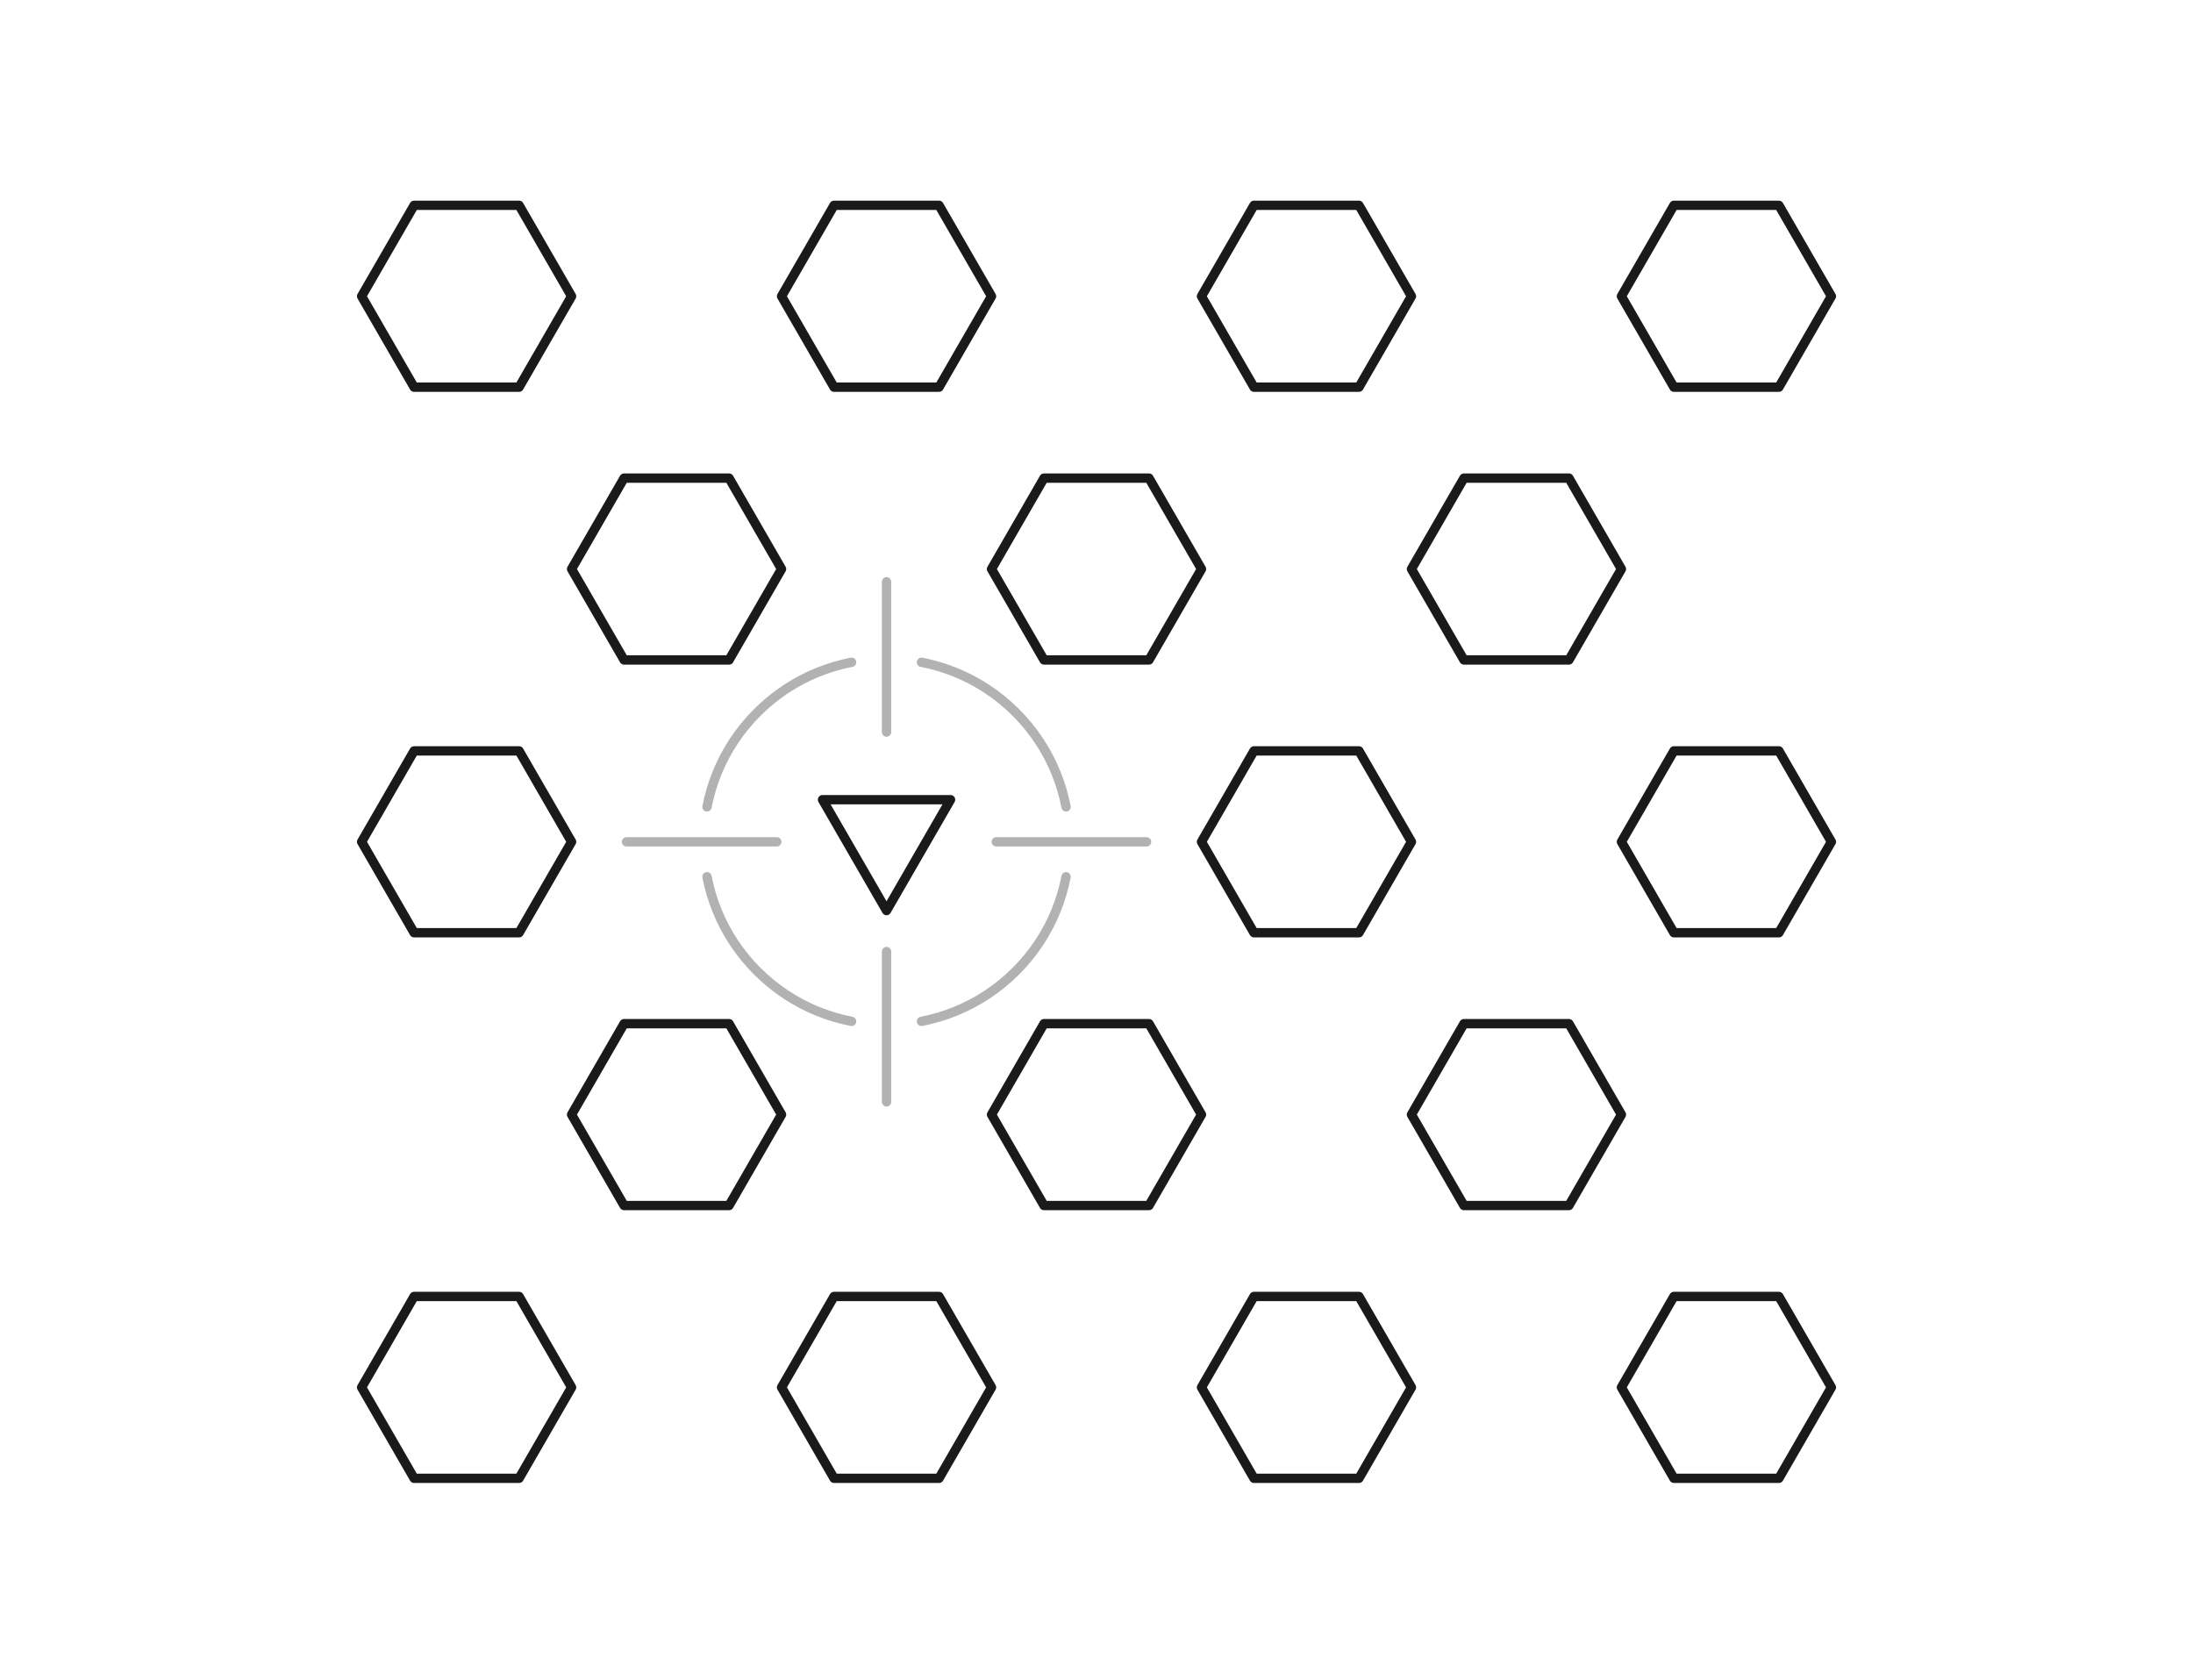 <svg width="470" height="360" viewBox="0 0 470 360" fill="none" xmlns="http://www.w3.org/2000/svg">
<mask id="mask0" mask-type="alpha" maskUnits="userSpaceOnUse" x="0" y="0" width="470" height="360">
<rect width="470" height="360" fill="white"/>
</mask>
<g mask="url(#mask0)">
<path fill-rule="evenodd" clip-rule="evenodd" d="M111.25 44H88.75L77.5 63.485L88.75 82.971H111.25L122.5 63.485L111.25 44Z" stroke="#1A1A1A" stroke-width="2" stroke-linecap="round" stroke-linejoin="round"/>
<path fill-rule="evenodd" clip-rule="evenodd" d="M156.25 102.457H133.75L122.5 121.942L133.75 141.428H156.25L167.5 121.942L156.25 102.457Z" stroke="#1A1A1A" stroke-width="2" stroke-linecap="round" stroke-linejoin="round"/>
<path fill-rule="evenodd" clip-rule="evenodd" d="M246.25 102.457H223.75L212.5 121.942L223.75 141.428H246.25L257.5 121.942L246.25 102.457Z" stroke="#1A1A1A" stroke-width="2" stroke-linecap="round" stroke-linejoin="round"/>
<path fill-rule="evenodd" clip-rule="evenodd" d="M336.25 102.457H313.75L302.5 121.942L313.75 141.428H336.25L347.5 121.942L336.25 102.457Z" stroke="#1A1A1A" stroke-width="2" stroke-linecap="round" stroke-linejoin="round"/>
<path fill-rule="evenodd" clip-rule="evenodd" d="M201.25 44H178.75L167.5 63.485L178.75 82.971H201.25L212.5 63.485L201.25 44Z" stroke="#1A1A1A" stroke-width="2" stroke-linecap="round" stroke-linejoin="round"/>
<path fill-rule="evenodd" clip-rule="evenodd" d="M291.25 44H268.75L257.5 63.485L268.75 82.971H291.25L302.5 63.485L291.25 44Z" stroke="#1A1A1A" stroke-width="2" stroke-linecap="round" stroke-linejoin="round"/>
<path fill-rule="evenodd" clip-rule="evenodd" d="M381.25 44H358.75L347.5 63.485L358.75 82.971H381.25L392.5 63.485L381.25 44Z" stroke="#1A1A1A" stroke-width="2" stroke-linecap="round" stroke-linejoin="round"/>
<path fill-rule="evenodd" clip-rule="evenodd" d="M111.25 160.913H88.75L77.5 180.399L88.75 199.884H111.25L122.5 180.399L111.25 160.913Z" stroke="#1A1A1A" stroke-width="2" stroke-linecap="round" stroke-linejoin="round"/>
<path fill-rule="evenodd" clip-rule="evenodd" d="M156.25 219.37H133.75L122.5 238.856L133.75 258.342H156.25L167.5 238.856L156.25 219.37Z" stroke="#1A1A1A" stroke-width="2" stroke-linecap="round" stroke-linejoin="round"/>
<path fill-rule="evenodd" clip-rule="evenodd" d="M246.25 219.37H223.75L212.5 238.856L223.75 258.342H246.25L257.5 238.856L246.25 219.37Z" stroke="#1A1A1A" stroke-width="2" stroke-linecap="round" stroke-linejoin="round"/>
<path fill-rule="evenodd" clip-rule="evenodd" d="M336.25 219.37H313.75L302.5 238.856L313.75 258.342H336.25L347.5 238.856L336.25 219.37Z" stroke="#1A1A1A" stroke-width="2" stroke-linecap="round" stroke-linejoin="round"/>
<path fill-rule="evenodd" clip-rule="evenodd" d="M291.25 160.913H268.75L257.5 180.399L268.75 199.884H291.25L302.5 180.399L291.25 160.913Z" stroke="#1A1A1A" stroke-width="2" stroke-linecap="round" stroke-linejoin="round"/>
<path fill-rule="evenodd" clip-rule="evenodd" d="M381.25 160.913H358.75L347.5 180.399L358.75 199.884H381.25L392.5 180.399L381.25 160.913Z" stroke="#1A1A1A" stroke-width="2" stroke-linecap="round" stroke-linejoin="round"/>
<path fill-rule="evenodd" clip-rule="evenodd" d="M111.25 277.827H88.75L77.5 297.312L88.75 316.798H111.25L122.5 297.312L111.25 277.827Z" stroke="#1A1A1A" stroke-width="2" stroke-linecap="round" stroke-linejoin="round"/>
<path fill-rule="evenodd" clip-rule="evenodd" d="M201.25 277.827H178.75L167.5 297.312L178.75 316.798H201.25L212.5 297.312L201.25 277.827Z" stroke="#1A1A1A" stroke-width="2" stroke-linecap="round" stroke-linejoin="round"/>
<path fill-rule="evenodd" clip-rule="evenodd" d="M291.25 277.827H268.75L257.5 297.312L268.75 316.798H291.25L302.5 297.312L291.25 277.827Z" stroke="#1A1A1A" stroke-width="2" stroke-linecap="round" stroke-linejoin="round"/>
<path fill-rule="evenodd" clip-rule="evenodd" d="M381.25 277.827H358.75L347.5 297.312L358.75 316.798H381.25L392.5 297.312L381.25 277.827Z" stroke="#1A1A1A" stroke-width="2" stroke-linecap="round" stroke-linejoin="round"/>
<path fill-rule="evenodd" clip-rule="evenodd" d="M189.999 195.134L203.718 171.374H176.281L189.999 195.134Z" stroke="#1A1A1A" stroke-width="2" stroke-linecap="round" stroke-linejoin="round"/>
<path d="M151.523 172.913C152.001 170.443 152.718 168.009 153.675 165.65C154.631 163.291 155.828 161.006 157.262 158.833C158.698 156.66 160.372 154.598 162.285 152.684C164.198 150.771 166.26 149.097 168.433 147.662C170.607 146.227 172.892 145.031 175.251 144.074C177.61 143.118 180.044 142.4 182.514 141.922" stroke="#B2B2B2" stroke-width="2" stroke-linecap="round" stroke-linejoin="round"/>
<path d="M182.514 218.877C180.043 218.398 177.61 217.681 175.25 216.725C172.892 215.768 170.607 214.572 168.433 213.137C166.26 211.702 164.198 210.027 162.285 208.114C160.371 206.201 158.698 204.139 157.262 201.966C155.827 199.792 154.631 197.508 153.675 195.148C152.718 192.789 152 190.356 151.523 187.886" stroke="#B2B2B2" stroke-width="2" stroke-linecap="round" stroke-linejoin="round"/>
<path d="M228.477 187.885C227.999 190.355 227.282 192.788 226.325 195.148C225.369 197.507 224.172 199.791 222.738 201.965C221.302 204.138 219.628 206.2 217.715 208.114C215.801 210.027 213.74 211.701 211.566 213.136C209.393 214.572 207.108 215.767 204.748 216.724C202.39 217.68 199.957 218.398 197.486 218.876" stroke="#B2B2B2" stroke-width="2" stroke-linecap="round" stroke-linejoin="round"/>
<path d="M197.486 141.922C199.957 142.401 202.39 143.118 204.749 144.074C207.108 145.031 209.393 146.227 211.566 147.662C213.74 149.097 215.801 150.771 217.715 152.684C219.629 154.598 221.302 156.66 222.738 158.833C224.173 161.006 225.369 163.291 226.325 165.651C227.282 168.009 228 170.443 228.477 172.913" stroke="#B2B2B2" stroke-width="2" stroke-linecap="round" stroke-linejoin="round"/>
<path d="M213.518 180.399H245.727" stroke="#B2B2B2" stroke-width="2" stroke-linecap="round" stroke-linejoin="round"/>
<path d="M134.273 180.399H166.482" stroke="#B2B2B2" stroke-width="2" stroke-linecap="round" stroke-linejoin="round"/>
<path d="M190 124.673V156.882" stroke="#B2B2B2" stroke-width="2" stroke-linecap="round" stroke-linejoin="round"/>
<path d="M190 203.916V236.126" stroke="#B2B2B2" stroke-width="2" stroke-linecap="round" stroke-linejoin="round"/>
</g>
</svg>
